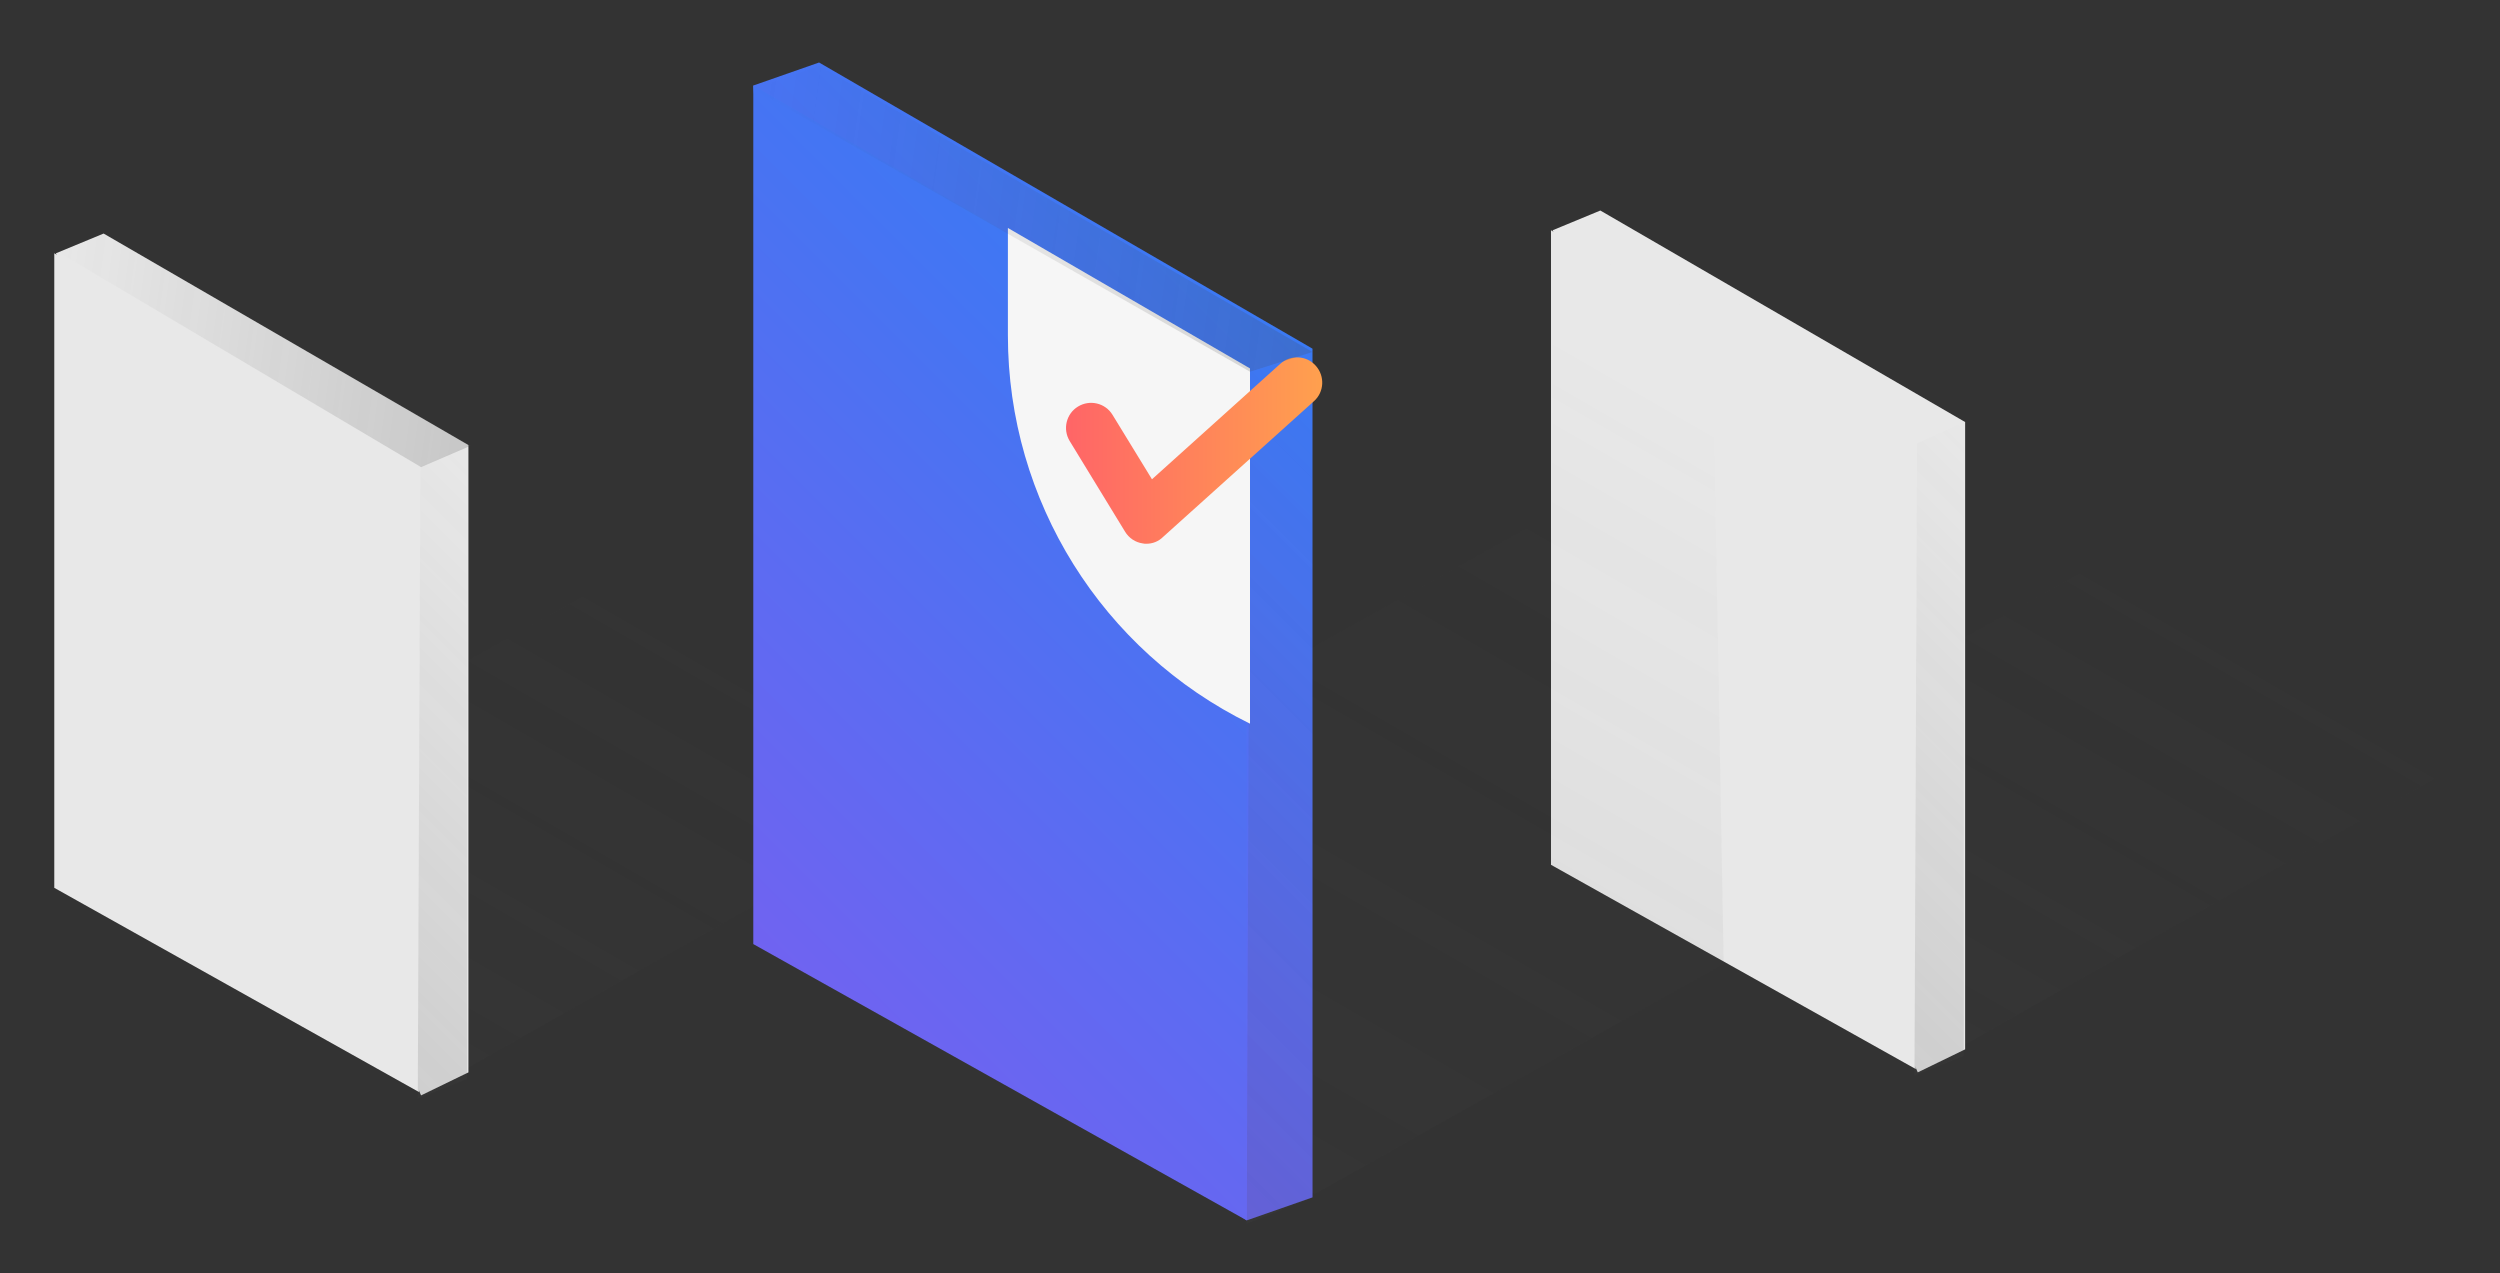 <?xml version="1.0" encoding="utf-8"?>
<!-- Generator: Adobe Illustrator 22.1.0, SVG Export Plug-In . SVG Version: 6.00 Build 0)  -->
<svg version="1.1" id="Capa_1" xmlns="http://www.w3.org/2000/svg" xmlns:xlink="http://www.w3.org/1999/xlink" x="0px" y="0px"
	 viewBox="0 0 760 387" style="enable-background:new 0 0 760 387;" xml:space="preserve">
<rect x="0" y="0" width="760" height="387" fill="#333333" stroke="none"/>
<style type="text/css">
	.st0{opacity:0.1;fill:url(#SVGID_1_);}
	.st1{fill:#E8E8E8;}
	.st2{opacity:0.16;fill:url(#SVGID_2_);}
	.st3{opacity:0.1;fill:url(#SVGID_3_);}
	.st4{fill:url(#SVGID_4_);}
	.st5{opacity:0.16;fill:url(#SVGID_5_);}
	.st6{opacity:0.1;fill:url(#SVGID_6_);}
	.st7{opacity:0.16;fill:url(#SVGID_7_);}
	.st8{fill:url(#SVGID_8_);}
	.st9{fill:#F6F6F6;}
	.st10{fill:url(#SVGID_9_);}
	.st11{fill:url(#SVGID_10_);}
	.st12{opacity:0.2;fill:url(#SVGID_11_);}
	.st13{opacity:0.2;fill:url(#SVGID_12_);}
</style>
<g>
	<g>
		<g>
			<linearGradient id="SVGID_1_" gradientUnits="userSpaceOnUse" x1="579.636" y1="310.237" x2="657.208" y2="175.878">
				<stop  offset="0" style="stop-color:#454545"/>
				<stop  offset="1" style="stop-color:#454545;stop-opacity:0"/>
			</linearGradient>
			<polygon class="st0" points="485.8,255.6 594.8,319 751,230.6 643.6,168 			"/>
			<polygon class="st1" points="486.5,64 597.4,128.3 597.4,319 583,326 472,70 			"/>
			<polygon class="st1" points="471.5,70 582.4,134.3 582.4,325 471.5,262.9 			"/>
			<linearGradient id="SVGID_2_" gradientUnits="userSpaceOnUse" x1="536.375" y1="281.375" x2="643.25" y2="174.5">
				<stop  offset="0" style="stop-color:#454545"/>
				<stop  offset="1" style="stop-color:#454545;stop-opacity:0"/>
			</linearGradient>
			<polygon class="st2" points="582,327 597,321 597,128.3 582.8,134.8 			"/>
		</g>
		<linearGradient id="SVGID_3_" gradientUnits="userSpaceOnUse" x1="357.75" y1="338.784" x2="490.268" y2="109.257">
			<stop  offset="0" style="stop-color:#454545"/>
			<stop  offset="1" style="stop-color:#454545;stop-opacity:0"/>
		</linearGradient>
		<polygon class="st3" points="253.2,277.8 399.7,363 524,293 521,127 472,101.2 471.7,164 465.2,160 		"/>
		<linearGradient id="SVGID_4_" gradientUnits="userSpaceOnUse" x1="239" y1="270" x2="401" y2="108">
			<stop  offset="0" style="stop-color:#7063F1"/>
			<stop  offset="1" style="stop-color:#3A79F3"/>
		</linearGradient>
		<polygon class="st4" points="249,19 399,106 399,364 379,371 249,280 229,26 		"/>
		<linearGradient id="SVGID_5_" gradientUnits="userSpaceOnUse" x1="317.5" y1="310.5" x2="460" y2="168">
			<stop  offset="0" style="stop-color:#454545"/>
			<stop  offset="1" style="stop-color:#454545;stop-opacity:0"/>
		</linearGradient>
		<polygon class="st5" points="379,372 399,364 399,107 380,113 		"/>
		<g>
			<linearGradient id="SVGID_6_" gradientUnits="userSpaceOnUse" x1="124.636" y1="317.237" x2="202.208" y2="182.878">
				<stop  offset="0" style="stop-color:#454545"/>
				<stop  offset="1" style="stop-color:#454545;stop-opacity:0"/>
			</linearGradient>
			<polygon class="st6" points="30.8,262.6 139.8,326 296,237.6 188.6,175 			"/>
			<polygon class="st1" points="31.5,71 142.4,135.3 142.4,326 128,333 17,77 			"/>
			<polygon class="st1" points="16.5,77 127.4,141.3 127.4,332 16.5,269.9 			"/>
			<linearGradient id="SVGID_7_" gradientUnits="userSpaceOnUse" x1="81.375" y1="288.375" x2="188.25" y2="181.5">
				<stop  offset="0" style="stop-color:#454545"/>
				<stop  offset="1" style="stop-color:#454545;stop-opacity:0"/>
			</linearGradient>
			<polygon class="st7" points="127,334 142,328 142,135.3 127.8,141.8 			"/>
		</g>
		<g>
			<linearGradient id="SVGID_8_" gradientUnits="userSpaceOnUse" x1="222.25" y1="280.25" x2="384.25" y2="118.25">
				<stop  offset="0" style="stop-color:#7063F1"/>
				<stop  offset="1" style="stop-color:#3A79F3"/>
			</linearGradient>
			<polygon class="st8" points="229,26 379,113 379,371 229,287 			"/>
			<path class="st9" d="M306.4,69.3V102c0,50.2,28.6,95.9,73.6,118l0,0V112L306.4,69.3z"/>
			<g>
				<linearGradient id="SVGID_9_" gradientUnits="userSpaceOnUse" x1="324.113" y1="137.008" x2="402" y2="137.008">
					<stop  offset="0" style="stop-color:#FF6567"/>
					<stop  offset="1" style="stop-color:#FFA04E"/>
				</linearGradient>
				<path class="st10" d="M348.5,165.3c-0.4,0-0.7,0-1.1-0.1c-2.2-0.3-4.2-1.6-5.4-3.6l-16.8-27.5c-2.2-3.6-1.1-8.3,2.5-10.5
					c3.6-2.2,8.3-1.1,10.5,2.5l12,19.6l39-35.1c3.1-2.8,8-2.6,10.8,0.6c2.8,3.1,2.6,8-0.6,10.8l-45.8,41.2
					C352.2,164.6,350.4,165.3,348.5,165.3z"/>
			</g>
		</g>
		<linearGradient id="SVGID_10_" gradientUnits="userSpaceOnUse" x1="471.756" y1="186.463" x2="471.756" y2="186.463">
			<stop  offset="0" style="stop-color:#454545"/>
			<stop  offset="1" style="stop-color:#454545;stop-opacity:0"/>
		</linearGradient>
		<path class="st11" d="M471.8,186.5"/>
		<linearGradient id="SVGID_11_" gradientUnits="userSpaceOnUse" x1="14.042" y1="97.239" x2="145.908" y2="115.772">
			<stop  offset="0" style="stop-color:#454545;stop-opacity:0"/>
			<stop  offset="1" style="stop-color:#454545"/>
		</linearGradient>
		<polygon class="st12" points="17,76.2 128,142 143.1,135.5 31.8,71 		"/>
	</g>
	<linearGradient id="SVGID_12_" gradientUnits="userSpaceOnUse" x1="225.212" y1="53.951" x2="402.945" y2="78.93">
		<stop  offset="0" style="stop-color:#454545;stop-opacity:0"/>
		<stop  offset="1" style="stop-color:#454545"/>
	</linearGradient>
	<polygon class="st13" points="229,27 380,113 399,107 249,20 	"/>
</g>
</svg>

